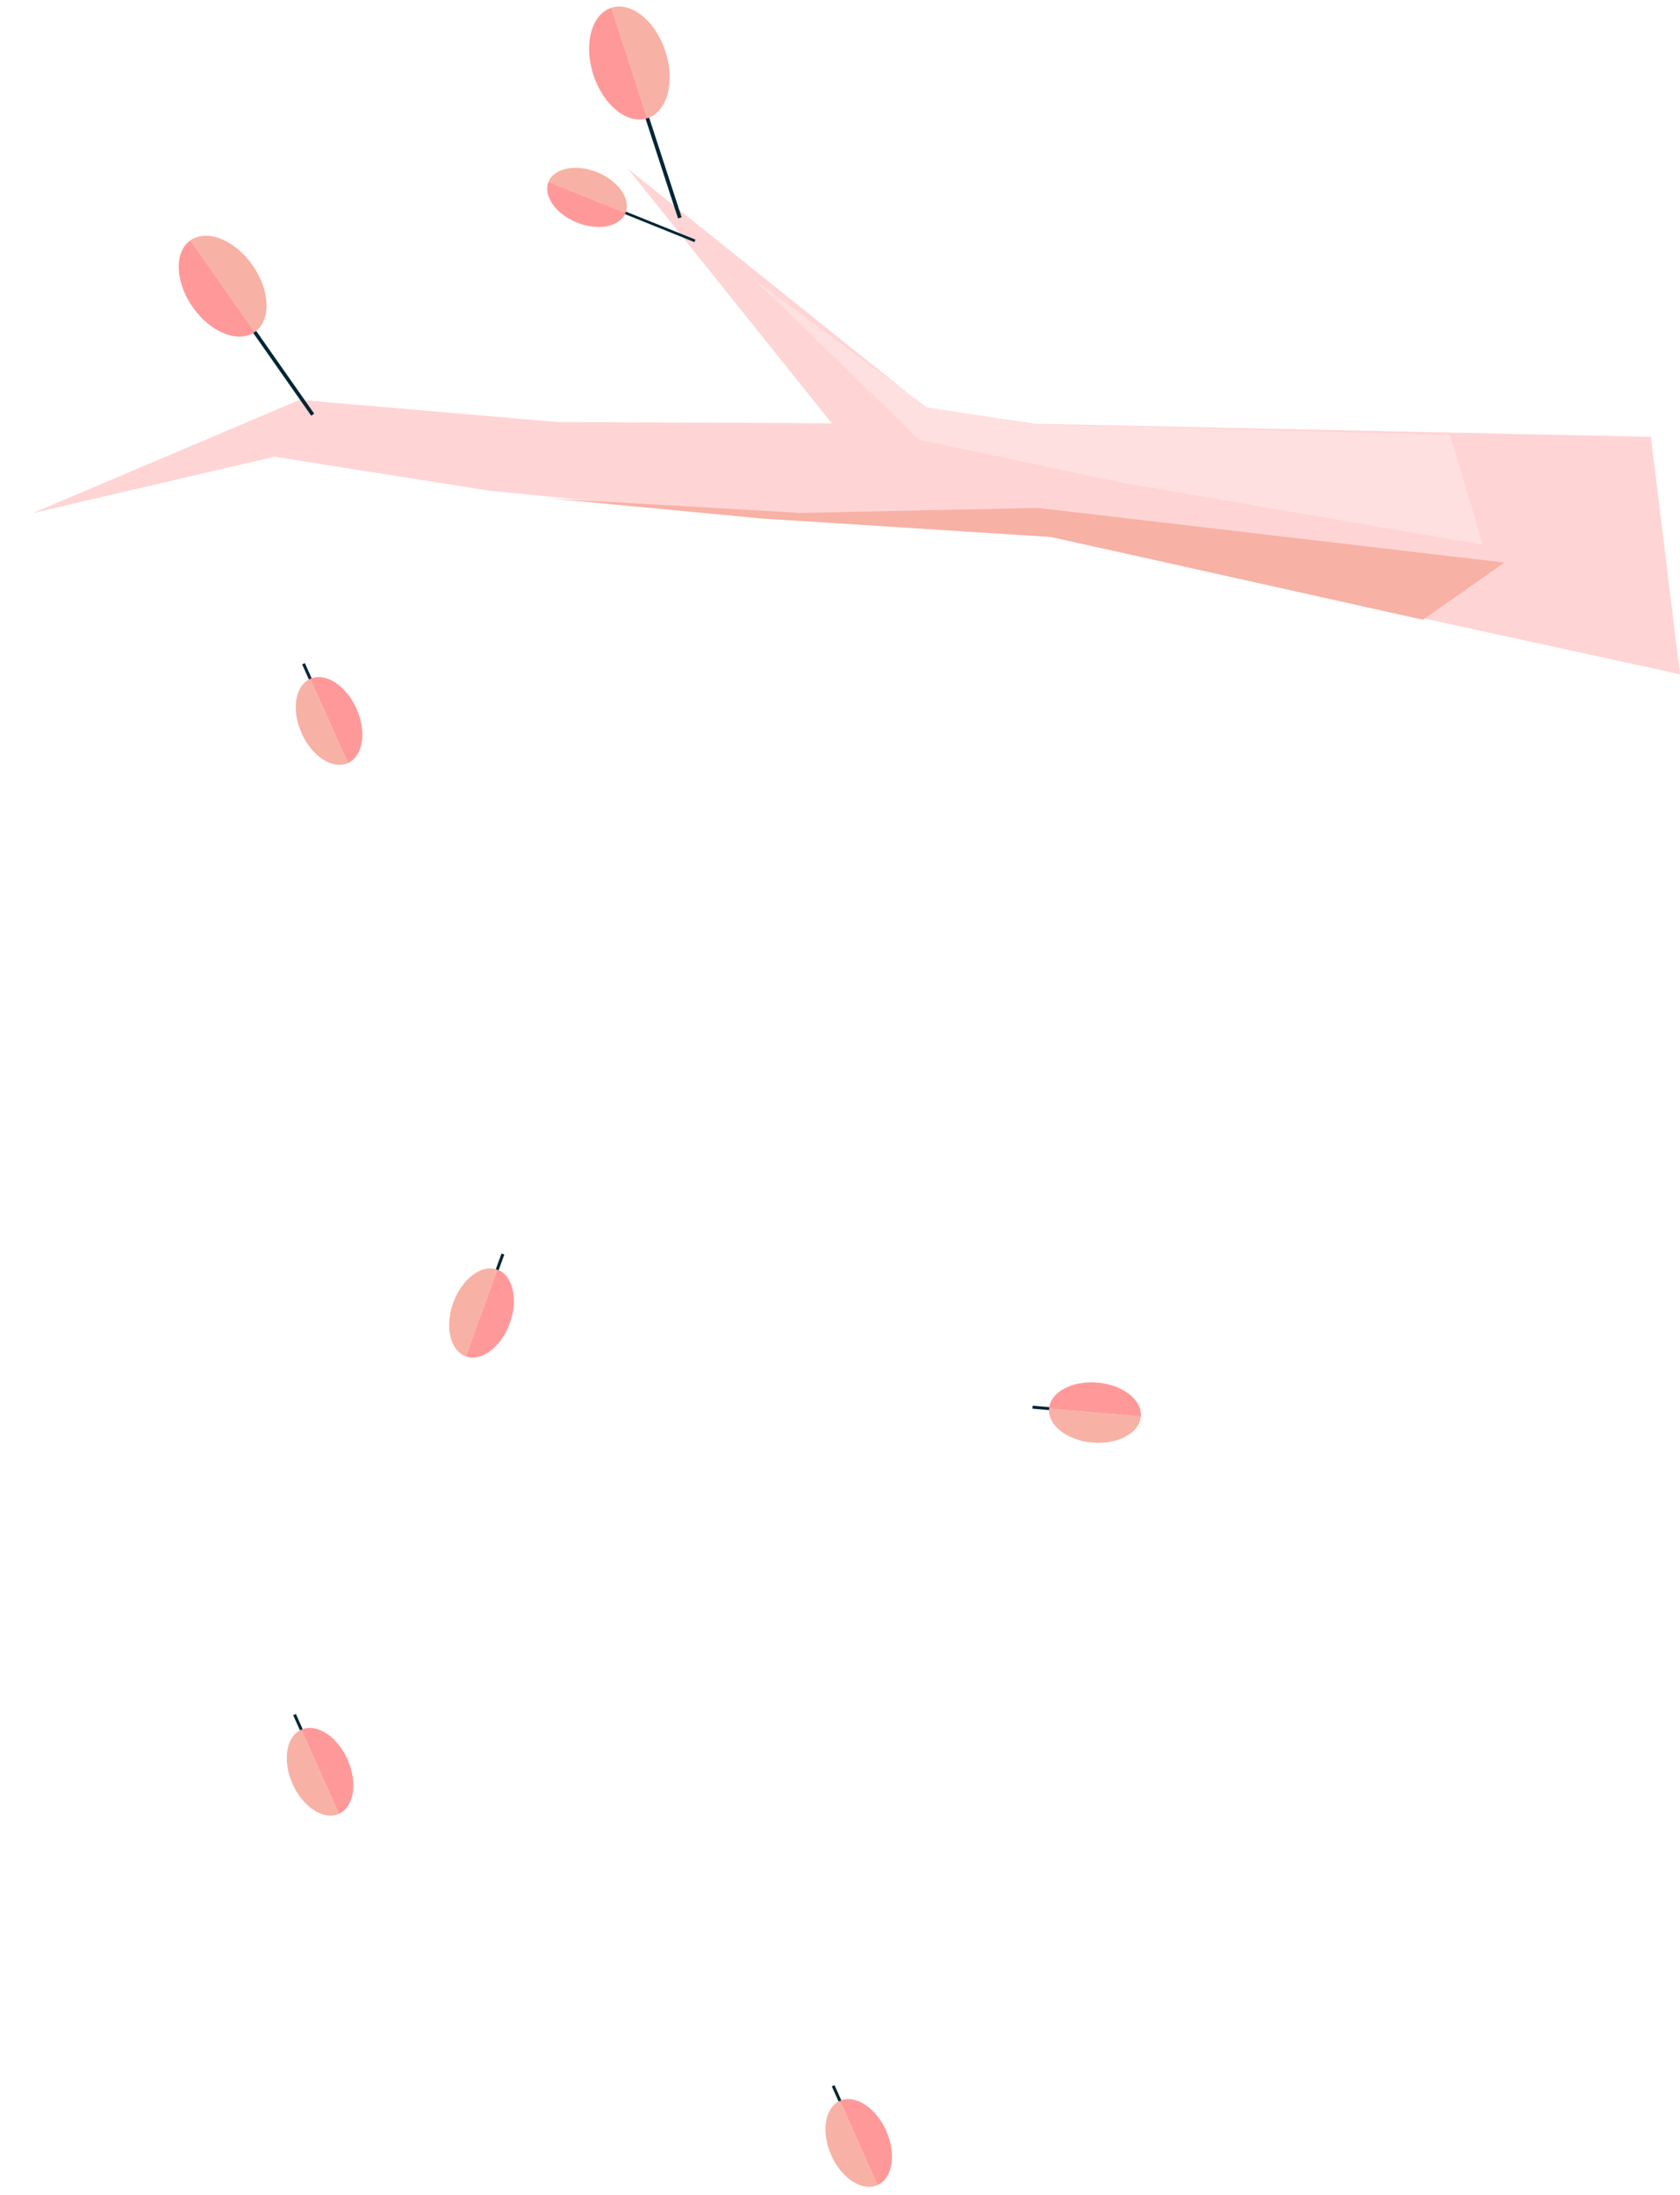 <svg xmlns="http://www.w3.org/2000/svg" width="561.402" height="733.229" viewBox="0 0 561.402 733.229"><defs><style>.a{fill:#ffd4d5;}.b{fill:#002636;}.c{fill:#f8b1a5;}.d{fill:#f99;}.e{fill:#ffe0e1;}</style></defs><g transform="translate(0 0)"><g transform="translate(0 0)"><path class="a" d="M0,79.91l203.954,29.444,35.408,9.834,88.99,91.231-57.234-92.67,91.106,11.629L446.663,147.2l93.119-26.678-82.447,8.855-69.87-20.024L297.116,89.188,203.954,71.4,0,0Z" transform="translate(561.402 225.227) rotate(173)"/><g transform="matrix(-0.438, -0.899, 0.899, -0.438, 85.95, 147.654)"><rect class="b" width="1.21" height="34.209" transform="translate(0.191 21.273) rotate(-99.068)"/><path class="c" d="M20.4,15C10.2,16.633,1.063,12.556,0,5.9L36.956,0C38.017,6.658,30.607,13.376,20.4,15Z" transform="translate(33.381 9.466)"/><path class="d" d="M37.057,9.466.1,15.363C-.961,8.705,6.45,1.987,16.654.358S35.994,2.807,37.057,9.466Z" transform="translate(33.279 0)"/></g><g transform="translate(206.008 76.211) rotate(-99)"><rect class="b" width="1.255" height="35.493" transform="translate(0.198 22.072) rotate(-99.068)"/><path class="c" d="M21.167,15.568C10.58,17.258,1.1,13.027,0,6.118L38.343,0C39.444,6.908,31.756,13.878,21.167,15.568Z" transform="translate(34.633 9.822)"/><path class="d" d="M38.448,9.822.105,15.94C-1,9.032,6.692,2.061,17.279.372S37.345,2.912,38.448,9.822Z" transform="translate(34.528 0)"/></g><g transform="translate(224.392 93.638) rotate(-149)"><rect class="b" width="0.897" height="25.375" transform="translate(0.141 15.779) rotate(-99.068)"/><path class="c" d="M15.133,11.13C7.564,12.338.788,9.314,0,4.374L27.412,0C28.2,4.938,22.7,9.922,15.133,11.13Z" transform="translate(24.76 7.022)"/><path class="d" d="M27.487,7.022.075,11.4C-.713,6.457,4.784,1.474,12.353.266S26.7,2.082,27.487,7.022Z" transform="translate(24.685 0)"/></g><path class="e" d="M-1501.6,5658.221l-139.589-3.651-35.226-5.608-57.647-42.652,55.072,53.47,67.736,14.341,120.656,20.767Z" transform="translate(1986.138 -5512.918)"/><path class="c" d="M-1449.815,5719.932l-124.156-27.633-97.02-6.2-70.244-6.658,83.455,4.808,79.252-1.681,155.949,18.259Z" transform="translate(1925.304 -5512.918)"/></g><g transform="matrix(0.259, 0.966, -0.966, 0.259, 114.459, 218.126)"><rect class="b" width="0.996" height="5.935" transform="translate(0.157 14.011) rotate(-99.068)"/><path class="c" d="M16.8,12.354C8.4,13.695.875,10.338,0,4.855L30.426,0C31.3,5.482,25.2,11.013,16.8,12.354Z" transform="translate(5.531 7.794)"/><path class="d" d="M30.51,7.794.083,12.649C-.792,7.167,5.31,1.636,13.712.295S29.635,2.311,30.51,7.794Z" transform="translate(5.447 0)"/></g><g transform="matrix(0.259, 0.966, -0.966, 0.259, 111.459, 569.126)"><rect class="b" width="0.996" height="5.935" transform="translate(0.157 14.011) rotate(-99.068)"/><path class="c" d="M16.8,12.354C8.4,13.695.875,10.338,0,4.855L30.426,0C31.3,5.482,25.2,11.013,16.8,12.354Z" transform="translate(5.531 7.794)"/><path class="d" d="M30.51,7.794.083,12.649C-.792,7.167,5.31,1.636,13.712.295S29.635,2.311,30.51,7.794Z" transform="translate(5.447 0)"/></g><g transform="translate(348.237 456.901) rotate(14)"><rect class="b" width="0.996" height="5.935" transform="translate(0.157 14.011) rotate(-99.068)"/><path class="c" d="M16.8,12.354C8.4,13.695.875,10.338,0,4.855L30.427,0C31.3,5.482,25.2,11.013,16.8,12.354Z" transform="translate(5.531 7.794)"/><path class="d" d="M30.51,7.794.083,12.649C-.792,7.167,5.31,1.636,13.712.295S29.635,2.311,30.51,7.794Z" transform="translate(5.447 0)"/></g><g transform="matrix(0.259, 0.966, -0.966, 0.259, 291.459, 693.126)"><rect class="b" width="0.996" height="5.935" transform="translate(0.157 14.011) rotate(-99.068)"/><path class="c" d="M16.8,12.354C8.4,13.695.875,10.338,0,4.855L30.426,0C31.3,5.482,25.2,11.013,16.8,12.354Z" transform="translate(5.531 7.794)"/><path class="d" d="M30.51,7.794.083,12.649C-.792,7.167,5.31,1.636,13.712.295S29.635,2.311,30.51,7.794Z" transform="translate(5.447 0)"/></g><g transform="matrix(-0.485, 0.875, -0.875, -0.485, 179.926, 425.372)"><rect class="b" width="0.996" height="5.935" transform="translate(0.157 14.011) rotate(-99.068)"/><path class="c" d="M16.8,12.354C8.4,13.695.875,10.338,0,4.855L30.426,0C31.3,5.482,25.2,11.013,16.8,12.354Z" transform="translate(5.531 7.794)"/><path class="d" d="M30.51,7.794.083,12.649C-.792,7.167,5.31,1.636,13.712.295S29.635,2.311,30.51,7.794Z" transform="translate(5.447 0)"/></g></g></svg>
